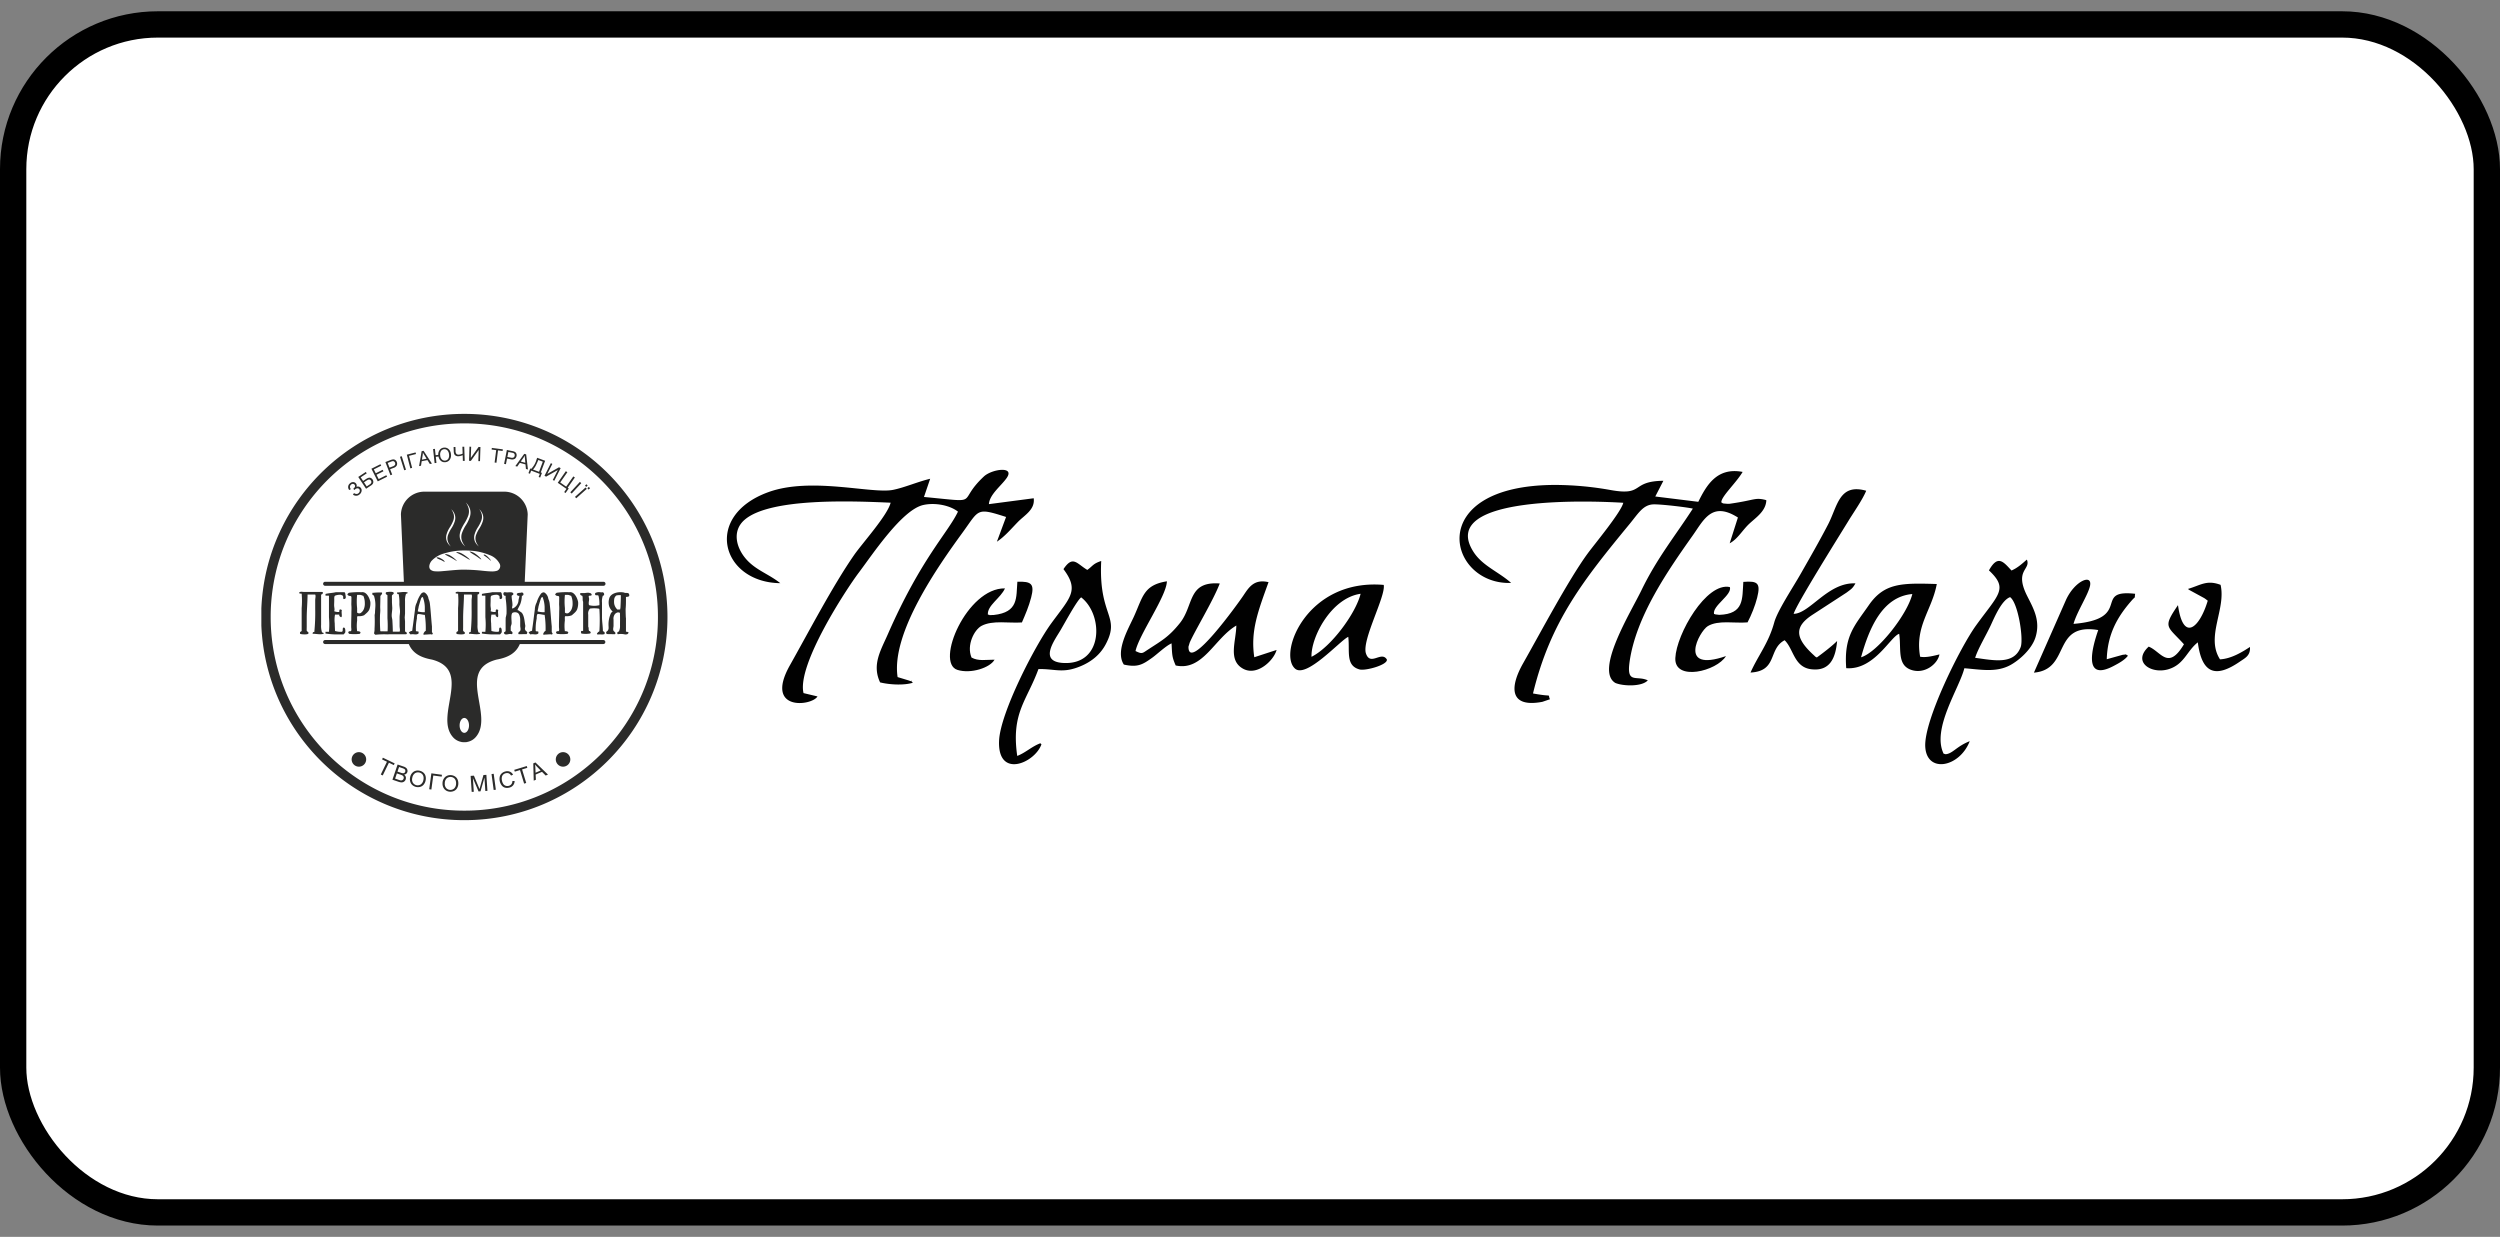<svg xmlns="http://www.w3.org/2000/svg" fill="none" viewBox="0 0 190 94"><rect x="0" y="0" width="190" height="94" fill="#808080" stroke="none"/><rect width="188" height="90.286" x="1" y="1.857" fill="#fff" stroke="#000" stroke-width="2" rx="11"/><path fill="#010101" fill-rule="evenodd" d="M130.822 38.183c-.027-.432 1.116-1.467 1.618-2.317-1.968-.38-2.761 1.05-3.37 2.272l-3.269-.404.616-1.195c-2.514.03-1.423 1.166-3.986.708a24.298 24.298 0 0 0-4.225-.392c-10.082.01-8.182 7.627-3.359 7.448-.964-.858-2.178-1.291-2.864-2.364-2.841-4.443 9.555-3.842 11.387-3.728-.161.71-2.197 3.158-2.706 3.853-1.446 1.974-3.585 6.014-4.905 8.343-1.062 1.872-1.01 3.403 1.459 2.932l.579-.197c-.224-.465.326-.138-1.289-.439 1.33-5.495 3.865-8.652 7.362-12.905.651-.792 1.016-1.45 1.814-1.467.542-.012 2.425.202 2.973.323-1.312 2.037-2.712 3.74-3.904 6.199-.821 1.694-3.56 6.105-1.988 7.05.589.253 2.035.297 2.467-.198-.871-.4-1.626.306-1.383-1.41.488-3.446 2.895-6.91 4.802-9.605.847-1.196 1.459-2.61 3.43-1.36l-.625 1.96c.606-.317.977-1.011 1.493-1.489.525-.486 1.257-.959 1.293-1.78a.635.635 0 0 0-.114-.039c-.754-.174-.78.021-2.444.27-.228.035-.27.05-.501.03-.313-.026-.2-.014-.361-.099zM75.157 38.315c.046-.734.932-1.387 1.35-1.986.652-.935-1.132-.678-1.73-.118-2.173 2.033-.037 1.985-4.555 1.559l.471-1.383c-.933.22-1.915.658-2.812.841-1.609.33-6.226-1.008-9.484.174-5.002 1.816-3.564 6.867.905 6.92-.884-.705-1.86-.987-2.594-1.827-.773-.883-1.087-2.166-.104-3.003 1.958-1.668 8.179-1.416 11.084-1.286-.234.957-2.157 3.085-2.778 3.979-1.607 2.312-3.46 5.857-4.875 8.372-1.98 3.52 1.659 3.112 2.094 2.372l-1.061-.253c-.518-2.149 3.271-7.925 4.189-9.14 1.056-1.398 3.298-4.8 4.918-5.157.913-.201 2.03.03 2.63.506-.754 1.597-2.813 3.571-5.33 9.318-.536 1.224-1.224 2.313-.587 3.659.704.174 1.79.241 2.49.027-.375-.38.17.02-.313-.173l-.847-.257c-.509-3.335 3.08-8.436 4.93-10.974 1.286-1.763 1.036-1.927 3.314-1.195l-.698 1.879c.608-.399 1.09-.984 1.602-1.507.506-.516 1.309-.93 1.196-1.794l-3.405.447zM95.326 49.95c-.299-1.998.288-3.503 1.083-5.706-1.105-.258-1.497.398-1.918 1.025-.365.545-4.185 5.886-4.167 3.88l.09-.3c.355-.847 1.77-3.156 2.288-4.504-2.461-.187-1.958 1.678-3.034 3.014-.85 1.057-1.376 1.326-2.448 2.027-.4.262-.42.34-.92.093.272-1.259 2.36-4.172 2.384-5.3-1.792.284-1.827 1.204-2.516 2.702-.436.95-1.418 2.625-.755 3.627 1.068.24 1.447-.018 2.143-.511.38-.269 1.05-.916 1.483-1.1.047.896.028 1.02.313 1.679 2.07.452 2.957-2.072 4.61-3.035-.02 1.207-.651 2.63.504 3.277 1.077.602 2.348-.633 2.555-1.422l-1.695.554zM82.168 45.398c1.715 1.32 1.713 5.19-1.394 4.985-1.81-.12-.673-1.652-.19-2.462.358-.603 1.245-2.257 1.584-2.523zm-3.018 11.17l-.083-.08c-.659.247-1.123.72-1.757.962-.47-3.28.723-4.17 1.613-6.602 1.316-.017 1.847.352 3.214-.221.84-.353 1.5-.898 1.912-1.689 1.117-2.143-.567-2.086-.356-6.303-.632.205-.63.374-1.057.678-.806-.477-1.093-1.137-1.812-.06 1.222 1.63.514 2.148-.929 4.124-1.248 1.709-3.883 6.817-3.966 8.932-.114 2.91 2.728 1.67 3.221.259zM150.111 49.995c.217-.698.837-1.718 1.195-2.491.28-.606.828-1.902 1.462-2.121.614.442 1.035 3.18.802 3.798-.513 1.367-2.069.997-3.459.814zm-.82.791c1.245.1 2.415.34 3.481-.232.687-.37 1.641-1.214 1.923-2.11.411-1.309-.191-2.263-.655-3.201-.956-1.938.324-1.937.002-2.714-.333.282-.678.62-1.169.83-.629-.684-1.042-1.214-1.713-.01 1.498 1.406.737 1.806-.979 4.182-1.204 1.667-3.959 7.204-3.862 9.206.101 2.07 2.611 1.589 3.38-.407-1.006.394-1.302.956-1.834.99l-.151-.043c-.918-1.893 1.203-4.979 1.577-6.49zM136.318 46.652c.193-.708 3.533-6.034 4.174-7.083.398-.651 1.062-1.595 1.34-2.272-2.067-.585-2.174 1.172-2.908 2.58-.679 1.303-1.334 2.437-2.054 3.703-.629 1.11-1.783 2.83-2.03 3.731-.433 1.58-1.218 2.49-1.801 3.803 2.074-.111 1.324-1.786 2.592-2.457.684.659.713 2.046 2.021 2.205 1.454.177 1.857-.9 1.969-2.145-.395.389-1.018.87-1.542 1.252-.206-.119-.045-.007-.243-.187-1.454-1.33-1.44-2.164-.112-3.044l2.615-1.701c.385-.292.447-.306.677-.7-2.088-.1-3.464 2.296-4.698 2.315zM99.675 49.917c-.052-1.47 1.482-4.47 3.731-4.79-.353 1.463-2.236 4.05-3.731 4.79zm5.727.206c-.407-.68-1.256.532-1.589-.458-.337-1.005 1.52-4.364 1.35-5.212-5.797-.495-8.011 5.128-6.771 6.332.833.873 3.502-2.155 4.077-2.384.129 1.09-.225 2.186.861 2.477.448.12 2.153-.35 2.072-.755zM141.44 49.954c.596-2.135 1.584-4.607 3.897-4.808-.388 1.578-2.659 4.44-3.897 4.808zm4.491-.042c-.416-2.327.892-3.524 1.265-5.527-2.667-.084-3.996-.086-5.172 1.617-1.078 1.56-1.894 2.33-1.711 4.778 2.123.173 3.383-2.432 4.025-2.61.17 1.121-.177 2.344.885 2.73 1.031.375 2.039-.43 2.175-1.165-.438.106-1.013.26-1.467.177zM170.219 50.29c.408-.28.826-.46.778-1.122-.539.356-1.412.901-2.277.942-1.105-1.716.474-3.807.044-5.662-1.056-.397-1.504.024-2.476.31.026.026.066.058.085.072l1.149.626c.025.015.071.05.091.062l.176.135c-.621 2.072-1.867 3.181-2.262.337-1.188 1.739-.829 1.556.453 2.975-1.209 2.025-1.739.55-2.679.178-1.262 1.158.164 2.093 1.454 1.731 1.239-.348 1.423-1.381 2.278-2.056.316 2.433 1.387 2.703 3.186 1.472zM157.588 47.415c.249-.912 1.119-2.218 1.255-2.897.185-.93-1.157-.38-1.823 1.065l-2.442 5.538c2.835-.241 1.32-3.825 4.888-3.237-.434 1.248-1.211 3.975 1.154 2.737.375-.196.867-.458 1.106-.791-.289-.146-.006-.093-.399-.066l-1.213.338c.059-1.876.772-3.181 1.877-4.444.367-.42.208-.088.281-.53-3.267-.364-.122 1.903-4.684 2.287z" clip-rule="evenodd"/><path fill="#010101" fill-rule="evenodd" d="M130.266 46.666c-.144-.629 1.392-1.447 1.204-2.049-1.79-.393-4.064 3.57-4.146 5.394-.081 1.8 3.156 1.003 3.849-.149-3.714 1.29-2.028-1.887-1.384-2.275.806-.485 2.057-.197 3.024-.287.291-.553.58-1.273.729-1.87.281-1.121.042-1.294-1.05-1.206-.089 1.29.074 2.438-1.827 2.505l-.305-.036c-.014-.034-.064-.014-.094-.027zM75.08 46.72c-.078-.692.987-1.278 1.296-2.003-2.878-.053-5.33 5.655-3.612 6.194 1.025.322 2.493-.169 2.821-.775-.65-.002-1.226.13-1.749-.163-.393-.934.204-2.116.768-2.412.845-.443 2.08-.182 3.062-.256.266-.614.526-1.218.702-1.896.27-1.041.014-1.232-1.048-1.197-.098 1.19.108 2.323-1.8 2.528l-.224.005c-.024 0-.09.026-.108-.01-.017-.038-.073-.006-.108-.016z" clip-rule="evenodd"/><path fill="#2B2B2A" d="M33.411 42.393c-.032-.015-.193-.06-.226-.017-.021.03.054.061.084.08.1.06.213.088.316.141.068.042.137.078.21.111.005-.077-.13-.197-.384-.315zM34.123 42.173c-.026-.01-.277-.095-.296-.05-.013.029.242.157.273.17.125.062.244.127.364.196.089.058.18.111.275.159a2.092 2.092 0 0 0-.616-.475zM35.022 42.03a.851.851 0 0 0-.241-.067c-.022-.003-.117-.022-.1.009.02.035.12.075.155.094.067.037.136.067.203.102.12.065.237.137.354.204.1.065.202.124.309.176.045-.045-.451-.417-.68-.518zM36.013 42.014a.865.865 0 0 0-.17-.068c-.022-.006-.126-.042-.146-.023-.021.019.204.163.231.182.121.072.24.144.358.224.09.07.185.136.284.195.043-.038-.315-.375-.557-.51zM36.96 42.222c-.048-.035-.116-.089-.181-.069-.055.016.01.065.044.089.101.068.201.142.298.22.015.014.161.148.18.155h.002c.037-.027-.212-.302-.343-.395z"/><path fill="#2B2B2A" d="M37.768 43.38c-.145.041-.297.057-.448.047-.205-.005-.41-.026-.615-.046-.534-.061-1.07-.09-1.608-.086-.499.013-.993.077-1.49.114a3.11 3.11 0 0 1-.543.01.58.58 0 0 1-.334-.115c-.2-.179-.074-.504.066-.676a2.04 2.04 0 0 1 .965-.567 5.11 5.11 0 0 1 1.559-.225c.141 0 .282.005.424.016.496.025.984.135 1.444.325.326.11.6.338.77.638a.388.388 0 0 1-.19.566zm-3.842-2.724c.055-.202.14-.394.254-.57.109-.167.2-.345.272-.53a.828.828 0 0 0 .03-.463 1.143 1.143 0 0 0-.127-.3c-.032-.051-.053-.085-.062-.097.01.008.037.04.082.085.075.088.136.188.178.296.06.165.066.344.019.512-.062.2-.15.39-.265.564a2.557 2.557 0 0 0-.265.53.764.764 0 0 0-.002.462c.036.104.085.202.148.293.043.057.069.091.073.099l-.09-.087a1.045 1.045 0 0 1-.2-.282.808.808 0 0 1-.045-.512zm1.036-.158c.025-.118.066-.231.12-.338a4.67 4.67 0 0 1 .18-.334c.13-.197.237-.406.321-.625a.993.993 0 0 0 .037-.545 1.41 1.41 0 0 0-.225-.474l.096.102c.09.103.16.221.21.348.07.195.078.406.022.605a2.68 2.68 0 0 1-.31.667 3.005 3.005 0 0 0-.31.627.919.919 0 0 0-.043.29v.033c0 .012.002.022.003.033l.007.066c.009.041.018.082.029.12.042.124.101.24.177.347l.085.117-.106-.102a1.203 1.203 0 0 1-.235-.334.91.91 0 0 1-.058-.603zm1.094.158a2.03 2.03 0 0 1 .255-.57c.108-.167.2-.345.271-.53a.825.825 0 0 0 .031-.463 1.14 1.14 0 0 0-.128-.302c-.033-.05-.053-.084-.062-.096l.082.085c.075.089.134.189.176.296a.845.845 0 0 1 .019.512c-.061.2-.15.39-.263.565a2.537 2.537 0 0 0-.265.53.773.773 0 0 0-.002.462c.035.104.085.202.148.293.042.057.068.091.072.099l-.09-.087a1.085 1.085 0 0 1-.2-.282.815.815 0 0 1-.044-.512zm9.809 3.559H39.88l.226-5.122a1.785 1.785 0 0 0-1.835-1.726h-5.966a1.785 1.785 0 0 0-1.835 1.726l.225 5.122H24.71a.152.152 0 0 0 0 .305h21.155a.153.153 0 0 0 .153-.153.151.151 0 0 0-.15-.152h-.002zM35.288 55.696c-.197 0-.357-.254-.357-.565 0-.312.16-.566.357-.566.197 0 .357.254.357.566 0 .312-.16.565-.357.565zm10.577-7.054H24.71a.152.152 0 0 0 0 .305h6.358c.276.649.817 1.01 1.761 1.182 3.11.81.175 4.222 1.574 5.87.17.206.407.344.67.39v.006c.142.018.287.018.43 0v-.006c.262-.046.5-.184.67-.39 1.399-1.649-1.537-5.06 1.573-5.87.945-.172 1.488-.534 1.761-1.182h6.358a.153.153 0 0 0 0-.305h.001z"/><path fill="#2B2B2A" d="M35.288 31.455c8.527 0 15.439 6.912 15.439 15.439 0 8.526-6.912 15.438-15.44 15.438-8.31 0-15.084-6.565-15.424-14.792v-1.293c.34-8.227 7.115-14.792 15.425-14.792zm0 .723a14.624 14.624 0 0 0-8.227 2.513 14.824 14.824 0 0 0-3.976 3.976 14.62 14.62 0 0 0-2.513 8.227 14.62 14.62 0 0 0 2.513 8.226 14.851 14.851 0 0 0 3.976 3.976 14.617 14.617 0 0 0 8.227 2.513 14.616 14.616 0 0 0 8.227-2.513 14.822 14.822 0 0 0 3.975-3.976 14.615 14.615 0 0 0 2.513-8.227 14.615 14.615 0 0 0-2.513-8.226 14.817 14.817 0 0 0-3.975-3.976 14.623 14.623 0 0 0-8.227-2.513z"/><path fill="#2B2B2A" d="M26.826 37.591l.077-.116a.348.348 0 0 0 .166.064.217.217 0 0 0 .183-.059.252.252 0 0 0 .092-.16.178.178 0 0 0-.045-.148.17.17 0 0 0-.144-.06.303.303 0 0 0-.174.084l-.05.045-.082-.093a.72.72 0 0 0 .104-.108.166.166 0 0 0 .03-.103.162.162 0 0 0-.041-.106.169.169 0 0 0-.12-.056.2.2 0 0 0-.145.059.235.235 0 0 0-.075.12.21.21 0 0 0 .012.133c.013.032.03.062.05.09l-.12.066a.348.348 0 0 1 .052-.504.342.342 0 0 1 .242-.1.28.28 0 0 1 .205.093.257.257 0 0 1 .05.268.268.268 0 0 1 .316.068c.06.065.087.155.074.243a.41.41 0 0 1-.148.257.383.383 0 0 1-.509.023zM27.869 36.967l.235-.155a.263.263 0 0 0 .116-.134.172.172 0 0 0-.03-.149.181.181 0 0 0-.088-.075.16.16 0 0 0-.108 0 .908.908 0 0 0-.174.097l-.157.103.206.313zm-.642-.719l.575-.38.07.106-.459.302.183.277.212-.14a.757.757 0 0 1 .201-.1.246.246 0 0 1 .17.013.333.333 0 0 1 .192.265.295.295 0 0 1-.025.155.472.472 0 0 1-.178.17l-.347.23-.594-.898zM28.709 36.584l-.482-.961.688-.344.057.113-.562.282.147.294.527-.263.056.113-.526.263.165.328.582-.293.057.114-.71.354zM29.603 35.54l.256-.098a.29.29 0 0 0 .163-.117.187.187 0 0 0 .001-.155.2.2 0 0 0-.072-.096.157.157 0 0 0-.106-.027.61.61 0 0 0-.126.037l-.254.097.138.36zm.072.578l-.386-1.003.374-.144a.99.99 0 0 1 .155-.048.31.31 0 0 1 .14 0 .263.263 0 0 1 .117.066c.1.097.134.243.086.373a.412.412 0 0 1-.257.2l-.255.097.157.408-.13.051zM30.72 35.74l-.322-1.026.135-.041.321 1.026-.134.041zM30.918 34.556l.666-.171.032.122-.531.137.237.916-.136.036-.268-1.04zM32.067 34.932l.353-.069-.166-.27c-.05-.082-.089-.151-.116-.205 0 .071-.006.142-.017.213l-.054.33zm-.217.492l.195-1.133.148-.03.633.973-.157.03-.184-.296-.436.085-.052.342-.147.03zM33.456 34.615a.48.48 0 0 0 .127.304.322.322 0 0 0 .487-.053.505.505 0 0 0 .056-.333.5.5 0 0 0-.124-.305.32.32 0 0 0-.49.055.521.521 0 0 0-.056.332zm-.542-.486l.14-.015.052.48.203-.023a.557.557 0 0 1 .109-.379.445.445 0 0 1 .313-.172.45.45 0 0 1 .36.11.57.57 0 0 1 .18.385.59.59 0 0 1-.091.425.452.452 0 0 1-.33.186.435.435 0 0 1-.334-.093.56.56 0 0 1-.189-.338l-.206.023.05.464-.14.015-.117-1.068zM35.32 35.024l-.142.005-.014-.434a.952.952 0 0 1-.329.082.36.36 0 0 1-.197-.046.258.258 0 0 1-.118-.13.666.666 0 0 1-.036-.21l-.011-.316.14-.004.01.303a.308.308 0 0 0 .073.23.226.226 0 0 0 .154.05.82.82 0 0 0 .31-.078l-.018-.523.14-.004.037 1.075zM35.68 33.948l.127.004-.026.85.591-.833.142.004-.033 1.075-.127-.004.026-.849-.593.831-.14-.004.033-1.074zM37.59 35.152l.12-.941-.347-.044.016-.126.836.108-.016.126-.35-.045-.12.94-.139-.018zM38.56 34.727l.27.054c.067.02.137.015.2-.013a.182.182 0 0 0 .084-.13.195.195 0 0 0-.01-.121.154.154 0 0 0-.075-.08.598.598 0 0 0-.127-.035l-.266-.053-.075.379zm-.248.527l.21-1.055.393.078c.054.009.107.023.157.041a.313.313 0 0 1 .12.075.26.26 0 0 1 .063.118c.012.049.013.1.002.15a.339.339 0 0 1-.13.21.414.414 0 0 1-.324.033l-.267-.053-.085.429-.139-.026zM39.578 35.077l.348.095-.03-.317a3.207 3.207 0 0 1-.014-.234 1.484 1.484 0 0 1-.11.183l-.194.273zm-.412.345l.677-.93.146.04.136 1.152-.154-.043-.034-.346-.43-.117-.198.283-.143-.04zM41.255 35.088l-.346-.13-.02.051c-.032.086-.084.2-.154.343a1.254 1.254 0 0 1-.227.333l.459.172.288-.77zm-.43-.297l.606.227-.333.888.09.034-.134.353-.117-.044.089-.235-.658-.246-.089.235-.117-.044.133-.354.078.029a1.61 1.61 0 0 0 .398-.696l.054-.147zM41.866 35.2l.113.058-.384.76.889-.505.126.064-.485.96-.113-.058.383-.758-.889.503-.125-.063.485-.96zM43.005 35.81l.115.08-.544.777.454.318.544-.777.116.081-.544.777.08.056-.245.348-.102-.072.171-.245-.661-.462.616-.881zM43.344 37.414l.729-.79.103.096-.729.79-.103-.096zM44.641 37.105l.112-.1.09.101-.112.1-.09-.102zm-.18-.202l.112-.1.09.102-.112.1-.09-.102zm-.762.86l.803-.715.094.105-.803.715-.094-.105zM28.94 58.862l.468-.968-.372-.18.063-.13.896.434-.063.13-.374-.182-.47.969-.149-.073zM30.21 58.642l.257.087a.67.67 0 0 0 .154.038.18.18 0 0 0 .11-.027.171.171 0 0 0 .065-.09.197.197 0 0 0 .006-.11.15.15 0 0 0-.06-.088.741.741 0 0 0-.175-.078l-.238-.082-.12.35zm-.182.533l.296.101a.633.633 0 0 0 .11.03.266.266 0 0 0 .101 0 .175.175 0 0 0 .082-.043.204.204 0 0 0 .057-.089.202.202 0 0 0 .005-.123.19.19 0 0 0-.072-.1.618.618 0 0 0-.17-.078l-.275-.094-.134.396zm-.204.083l.394-1.155.445.151c.076.023.146.06.207.11.09.08.124.206.087.32a.265.265 0 0 1-.09.126.308.308 0 0 1-.16.063c.06.038.105.095.13.161a.337.337 0 0 1-.212.412.381.381 0 0 1-.15.013.827.827 0 0 1-.198-.047l-.453-.154zM31.334 59.117a.481.481 0 0 0 .043.365.434.434 0 0 0 .599.135h.001a.51.51 0 0 0 .199-.33.62.62 0 0 0 .007-.264.387.387 0 0 0-.11-.202.426.426 0 0 0-.205-.109.43.43 0 0 0-.322.049.517.517 0 0 0-.212.356zm-.166-.04a.652.652 0 0 1 .27-.428.583.583 0 0 1 .46-.072.613.613 0 0 1 .288.148c.078.07.133.163.158.265a.713.713 0 0 1 0 .336.69.69 0 0 1-.148.307.515.515 0 0 1-.262.169.648.648 0 0 1-.603-.145.54.54 0 0 1-.157-.268.653.653 0 0 1-.006-.313zM32.783 58.773l.805.11-.02.142-.639-.087-.145 1.067-.165-.023.164-1.209zM33.804 59.533a.484.484 0 0 0 .1.354c.159.18.433.196.613.037a.511.511 0 0 0 .144-.356.593.593 0 0 0-.036-.263.39.39 0 0 0-.14-.181.419.419 0 0 0-.221-.075.432.432 0 0 0-.31.1.515.515 0 0 0-.15.384zm-.172-.014c0-.175.072-.342.197-.464a.58.58 0 0 1 .443-.145c.11.005.216.04.308.1.088.058.157.14.198.238a.72.72 0 0 1 .054.33.69.69 0 0 1-.097.327.516.516 0 0 1-.232.208.64.64 0 0 1-.31.057.604.604 0 0 1-.31-.103.55.55 0 0 1-.198-.241.665.665 0 0 1-.053-.307zM35.848 60.183l-.08-1.217.25-.016.353.843.073.176c.011-.045.028-.112.054-.2l.244-.867.223-.014.08 1.217-.16.01-.067-1.018-.298 1.043-.15.01-.43-1.014.068 1.038-.16.01zM37.519 60.039l-.163-1.21.165-.022.163 1.21-.165.022zM38.942 59.353l.17.006a.534.534 0 0 1-.123.335.524.524 0 0 1-.304.17.613.613 0 0 1-.34-.013.502.502 0 0 1-.236-.19.808.808 0 0 1-.124-.648.505.505 0 0 1 .166-.254.637.637 0 0 1 .283-.134.523.523 0 0 1 .33.028c.098.046.179.124.228.221l-.153.07a.368.368 0 0 0-.163-.165.348.348 0 0 0-.217-.018.415.415 0 0 0-.224.115.36.36 0 0 0-.096.205c-.011.079-.008.159.008.237.017.091.05.178.1.257a.338.338 0 0 0 .177.14c.07.025.147.03.22.014a.364.364 0 0 0 .216-.124.383.383 0 0 0 .082-.252zM39.833 59.555l-.313-1.03-.397.12-.041-.137.953-.29.041.138-.398.12.314 1.03-.159.049zM40.7 58.726l.392-.167-.252-.26a3.463 3.463 0 0 1-.182-.197c.016.08.026.16.03.241l.013.383zm-.137.603l-.034-1.312.165-.07.952.921-.175.074-.28-.282-.483.205.018.395-.163.07zM24.403 47.504c-.01.181.011.362.064.535 0 .062.132 0 .132.128-.28.083-.558-.003-.84 0 0 0 0-.128.067-.128h.061c.058-.585.08-1.173.068-1.76v-.645c0-.193.06-.32 0-.45h-.58c-.003.6-.064 1.2-.064 1.803v.644c0 .064-.004.173-.004.265 0 .128.174.11.132.248-.029.092-.398.08-.58.045-.064-.013-.06-.045-.06-.106 0-.068.06-.068.127-.128v-1.742c.031-.364.031-.731 0-1.096-.067 0-.195 0-.195-.061.067-.128.256-.068.384-.068h1.354c.131 0 .064.196-.065.196v2.319l-.001.001zM26.049 45.272c-.064-.035-.064-.035-.132-.068-.155-.01-.31.012-.456.068-.067.061-.057.16-.057.308 0 .183-.01.279-.01.407 0 .198.068.33 0 .462a.753.753 0 0 0 .39.061c0-.061 0-.193.068-.193s.064 0 .132.064c-.068.128.064.526-.068.526 0 0-.131-.068-.131-.131v-.068h-.325c-.04.219-.047.443-.02.664 0 .198.02.452.02.58.169.053.346.075.522.064.132-.064 0-.26.132-.324.132 0 .132.194.132.324 0 .068-.068.132-.132.199h-.33c-.35.009-.7-.014-1.046-.068v-.132h.263c.034-.369.034-.74 0-1.11V45.27h-.262v-.131c.262-.068.522-.068.786-.132h.654a.22.22 0 0 1 .068.132c0 .132.131.391-.132.391-.066-.064 0-.196-.066-.257zM27.141 46.555c.071.063.173.08.26.041a.676.676 0 0 0 .276-.375c.04-.126.057-.259.049-.391 0-.19-.038-.376-.113-.55-.07 0-.138-.07-.269-.07h-.203a4.828 4.828 0 0 0 0 1.01v.335zm.202 1.616c-.268.034-.54.034-.808 0a.22.22 0 0 1-.07-.134c.07-.068.07-.068.201-.068.07-.064.024-.225.024-.324-.003-.44.017-.76.017-1.1 0-.132.016-.301 0-.516-.013-.147.003-.234 0-.51 0-.096.019-.186-.046-.212-.083-.035-.12.006-.193-.058-.131-.07-.024-.134.046-.198a5.31 5.31 0 0 1 .959-.042c.068 0 .039-.016.138 0 .263.042.468.405.536.741.015.182-.008.366-.068.539-.064.202-.265.337-.404.468a.944.944 0 0 1-.465.071.068.068 0 0 0-.068.068c-.003.058 0 .202 0 .265a3.1 3.1 0 0 0 0 .809c.201 0 .333.067.201.201zM30.783 45.689v.939l-.024.305.024.301v.772c.128 0 .196.196.064.196H29.59a1.121 1.121 0 0 1-.25.006 5.877 5.877 0 0 0-.81.035c-.071-.064-.12-.064-.087-.193.019-.09.026-.18.023-.272.02-.344.021-.688.006-1.032l.029-.167c0-.199.029-.398.029-.593a2.28 2.28 0 0 0-.097-.67c0-.065-.064-.065-.134-.129v-.134h.07c.205-.022.41-.03.616-.024.064.006.051.012.051.09-.064.134-.128.134-.128.199 0 .256-.006.51-.013.76-.003.115.01.23.007.346-.004.138-.024.272-.024.41-.007.346-.004.702.022 1.08 0 .065-.003.062.07.065.068.004.065 0 .129 0 0 0 .276.004.359 0a8.457 8.457 0 0 0-.012-1v-1.742c-.068-.061-.129-.061-.129-.128 0-.062-.003-.093.062-.106.183-.035.51-.048.538.045.042.138-.132.12-.132.247 0 .093.004.203.004.266v.23l.024.414c0 .209-.051.417-.041.626.006.102.041.208.048.313.016.29.033.578.033.863h.516c.06-.128 0-.256 0-.45v-.642c0-.145.032-.295.032-.446-.004-.186-.04-.372-.046-.551a3.446 3.446 0 0 0-.054-.764h-.06c-.068 0-.068-.128-.068-.128.282.004.529-.083.809 0 0 .128-.132.068-.132.128a1.508 1.508 0 0 0-.067.535zM31.815 46.125c0 .062-.061.266-.061.343.173.046.353.067.532.06v-.403a2.31 2.31 0 0 0-.128-.68.067.067 0 0 0-.066-.068h-.004l-.07.068c-.065.2-.135.41-.203.68zm.472.606c-.128 0-.334-.068-.532-.068-.07.068-.07.202-.07.347a3.75 3.75 0 0 0-.075.945c.074.062.145 0 .205.062 0 .044-.004.09-.01.134-.205.14-.398-.004-.594.07l-.14-.134a.345.345 0 0 1 .201-.132c.07 0 .07-.067.07-.138.065-.41.133-1.013.2-1.49a1.2 1.2 0 0 1 .14-.54c.07-.243.183-.472.334-.676 0 0 .141-.144.27-.07a.67.67 0 0 1 .282.475c.055.114.09.236.103.361.064.533.097 1.132.157 1.736v.41c0 .061.141.134 0 .202l-.083-.02c-.134 0-.25.02-.388.02-.07.006-.18.035-.18-.024 0-.07.11-.248.18-.248a6.738 6.738 0 0 0-.07-1.222zM36.29 47.504c-.011.181.01.362.064.535 0 .062.131 0 .131.128-.279.083-.557-.003-.84 0 0 0 0-.128.068-.128h.061c.058-.585.08-1.173.068-1.76v-.645c0-.193.06-.32 0-.45h-.58c-.004.6-.064 1.2-.064 1.803v.644c0 .064-.004.173-.004.265 0 .128.173.11.132.248-.03.092-.398.08-.58.045-.065-.013-.061-.045-.061-.106 0-.068.06-.068.128-.128v-1.742a6.58 6.58 0 0 0 0-1.096c-.068 0-.196 0-.196-.061.068-.128.256-.068.385-.068h1.353c.132 0 .064.196-.064.196v2.319l-.002.001zM37.934 45.272c-.064-.035-.064-.035-.131-.068-.155-.01-.31.012-.456.068-.068.061-.058.16-.058.308 0 .183-.01.279-.01.407 0 .198.068.33 0 .462a.755.755 0 0 0 .392.061c0-.061 0-.193.068-.193s.064 0 .132.064c-.068.128.064.526-.068.526 0 0-.132-.068-.132-.131v-.068h-.324c-.04.219-.047.443-.019.664 0 .198.019.452.019.58.169.053.346.075.523.064.131-.064 0-.26.131-.324.132 0 .132.194.132.324 0 .068-.068.132-.132.199h-.33c-.35.009-.7-.014-1.046-.068v-.132h.263c.034-.369.034-.74 0-1.11V45.27h-.263v-.131c.263-.068.523-.068.786-.132h.654c.037.035.061.081.068.132 0 .132.132.391-.132.391-.067-.064 0-.196-.067-.257zM39.535 45.93c-.064.131-.132.26-.196.387 0 .068 0 .068.064.068.068.064.193.128.26.193.196.26.196.651.26.975 0 .131-.065.256 0 .324 0 .064.147.12.147.19a.266.266 0 0 1-.045.125c-.196 0-.469.01-.597.01a.105.105 0 0 1-.024-.128l.132-.132c.06-.132 0-.256 0-.388v-.456c0-.193-.065-.455-.196-.52a.424.424 0 0 0-.392 0c-.132.132-.064.52-.064.776 0 .132-.068.199-.068.33v.257c.132.064.199.193.068.26-.193-.068-.324.064-.516 0-.068-.068-.068-.068-.068-.129.068-.067.128-.067.128-.131v-.845s.006-.003.006-.07l-.006-.06c.03-.107.052-.215.068-.324.013-.391-.01-.782-.068-1.168v-.193c-.06 0-.128 0-.128-.068-.064 0-.051-.14-.006-.186.045-.045.12-.006.253-.006s.469-.064.469.128c0 .064-.068.064-.132.132 0 .256.064.455.064.712 0 .067-.064.195 0 .26a.716.716 0 0 0 .456-.584c0-.132.067-.256.067-.388h-.131c0-.068-.068-.068-.068-.132.068-.128.263-.064.39-.128.197.064.129.26 0 .26-.006.222-.049.44-.127.648zM40.92 46.125c0 .062-.06.266-.06.343.173.046.352.067.532.06v-.403a2.314 2.314 0 0 0-.129-.68.067.067 0 0 0-.066-.068h-.004l-.07.068c-.065.2-.136.41-.203.68zm.472.606c-.129 0-.334-.068-.533-.068-.07.068-.07.202-.07.347-.065.31-.09.628-.074.945.074.062.144 0 .204.062 0 .044-.003.09-.01.134-.204.14-.397-.004-.592.07l-.141-.134a.345.345 0 0 1 .202-.132c.07 0 .07-.067.07-.138.065-.41.132-1.013.199-1.49.004-.188.053-.373.14-.54.07-.243.184-.472.335-.676 0 0 .14-.144.269-.07a.67.67 0 0 1 .282.475c.055.113.09.236.103.361.064.533.096 1.132.157 1.736v.41c0 .061.14.134 0 .202l-.083-.02c-.134 0-.25.02-.388.02-.07.006-.18.035-.18-.024 0-.07.11-.248.18-.248a6.72 6.72 0 0 0-.07-1.222zM42.933 46.555c.071.063.173.08.26.041a.676.676 0 0 0 .276-.375c.04-.126.057-.259.048-.391a1.364 1.364 0 0 0-.112-.55c-.07 0-.138-.07-.27-.07h-.201a4.828 4.828 0 0 0 0 1.01v.335zm.201 1.616c-.268.034-.54.034-.808 0a.22.22 0 0 1-.07-.134c.07-.068.07-.068.201-.068.07-.064.024-.225.024-.324-.003-.44.017-.76.017-1.1 0-.132.016-.301 0-.516-.013-.147.003-.234 0-.51 0-.096.019-.186-.045-.212-.084-.035-.121.006-.194-.058-.131-.07-.024-.134.046-.198a5.31 5.31 0 0 1 .959-.042c.068 0 .039-.016.138 0 .262.042.468.405.535.741.015.182-.008.366-.068.539-.064.202-.265.337-.404.468a.944.944 0 0 1-.468.07.068.068 0 0 0-.068.068c-.004.058 0 .203 0 .266-.035.268-.035.54 0 .808.205 0 .337.068.205.202zM45.752 45.802v1.106c0 .327.068.722.068 1.045.065.064.132.064.132.132v.131s-.019-.057-.064-.012a.22.22 0 0 1-.1.016c-.067 0-.098-.004-.23-.004-.068 0-.093.004-.155.004-.064-.064-.038-.07.024-.134 0-.068.128-.068.128-.132.033-.544.033-1.089 0-1.633a.066.066 0 0 0-.064-.067h-.003a2.222 2.222 0 0 0-.652 0 .555.555 0 0 0-.131.462v.913c.068.132 0 .193.068.324.064 0 .195.131.064.196a2.098 2.098 0 0 1-.652 0s-.068-.132 0-.196h.132v-2.22c-.068-.131 0-.327-.068-.458a.204.204 0 0 1-.132-.068.092.092 0 0 1 0-.13v-.002h.263c.132 0 .324-.064.456 0 .07.005.127.061.132.132 0 .068-.132.068-.196.068-.068.064 0 .132 0 .263 0 .13-.068.327 0 .455.256.065.525.065.782 0a2.596 2.596 0 0 0-.068-.718c-.06-.068-.193 0-.256-.068v-.132a.605.605 0 0 1 .388-.064c.066.007.132.007.198 0 .132.064.132.263 0 .263-.058.17-.08.35-.064.528zM47.13 46.32l.025-.145c.02-.365.029-.65.029-.942a1.196 1.196 0 0 0-.338.022.416.416 0 0 0-.169.308 1.256 1.256 0 0 0 0 .311c.03.173.116.332.244.452.078-.002.153-.002.21-.007v.001zm.443-.955c0 .346.004.6-.023.888-.012.154.023 1.052.023.59v1.17a.262.262 0 0 1 .205.065c-.07.14-.134.14-.276.14a1.323 1.323 0 0 0-.526-.019c-.068 0-.058-.051-.058-.12 0-.065.138-.065.138-.132a.95.95 0 0 0 .064-.417c0-.25.01-.625-.006-.952-.138-.07-.225-.035-.353.064a.559.559 0 0 0-.132.456v.456c0 .131-.061.256 0 .388l.132.131a.105.105 0 0 1-.024.128c-.128 0-.43-.01-.626-.01a.262.262 0 0 1-.045-.125c0-.068.148-.125.148-.19.064-.067.032-.256.032-.387a2.068 2.068 0 0 1 .196-.91 1.51 1.51 0 0 1 .12-.104.941.941 0 0 1-.265-.398 1.082 1.082 0 0 1 0-.584c.097-.398.658-.542 1.075-.47.064 0 .087.038.154.038.209 0 .298.004.298.205 0 .07-.117.099-.25.099zM42.792 57.163a.552.552 0 1 1 0 1.104.552.552 0 0 1 0-1.104zM27.277 57.163a.552.552 0 1 1 0 1.104.552.552 0 0 1 0-1.104z"/></svg>